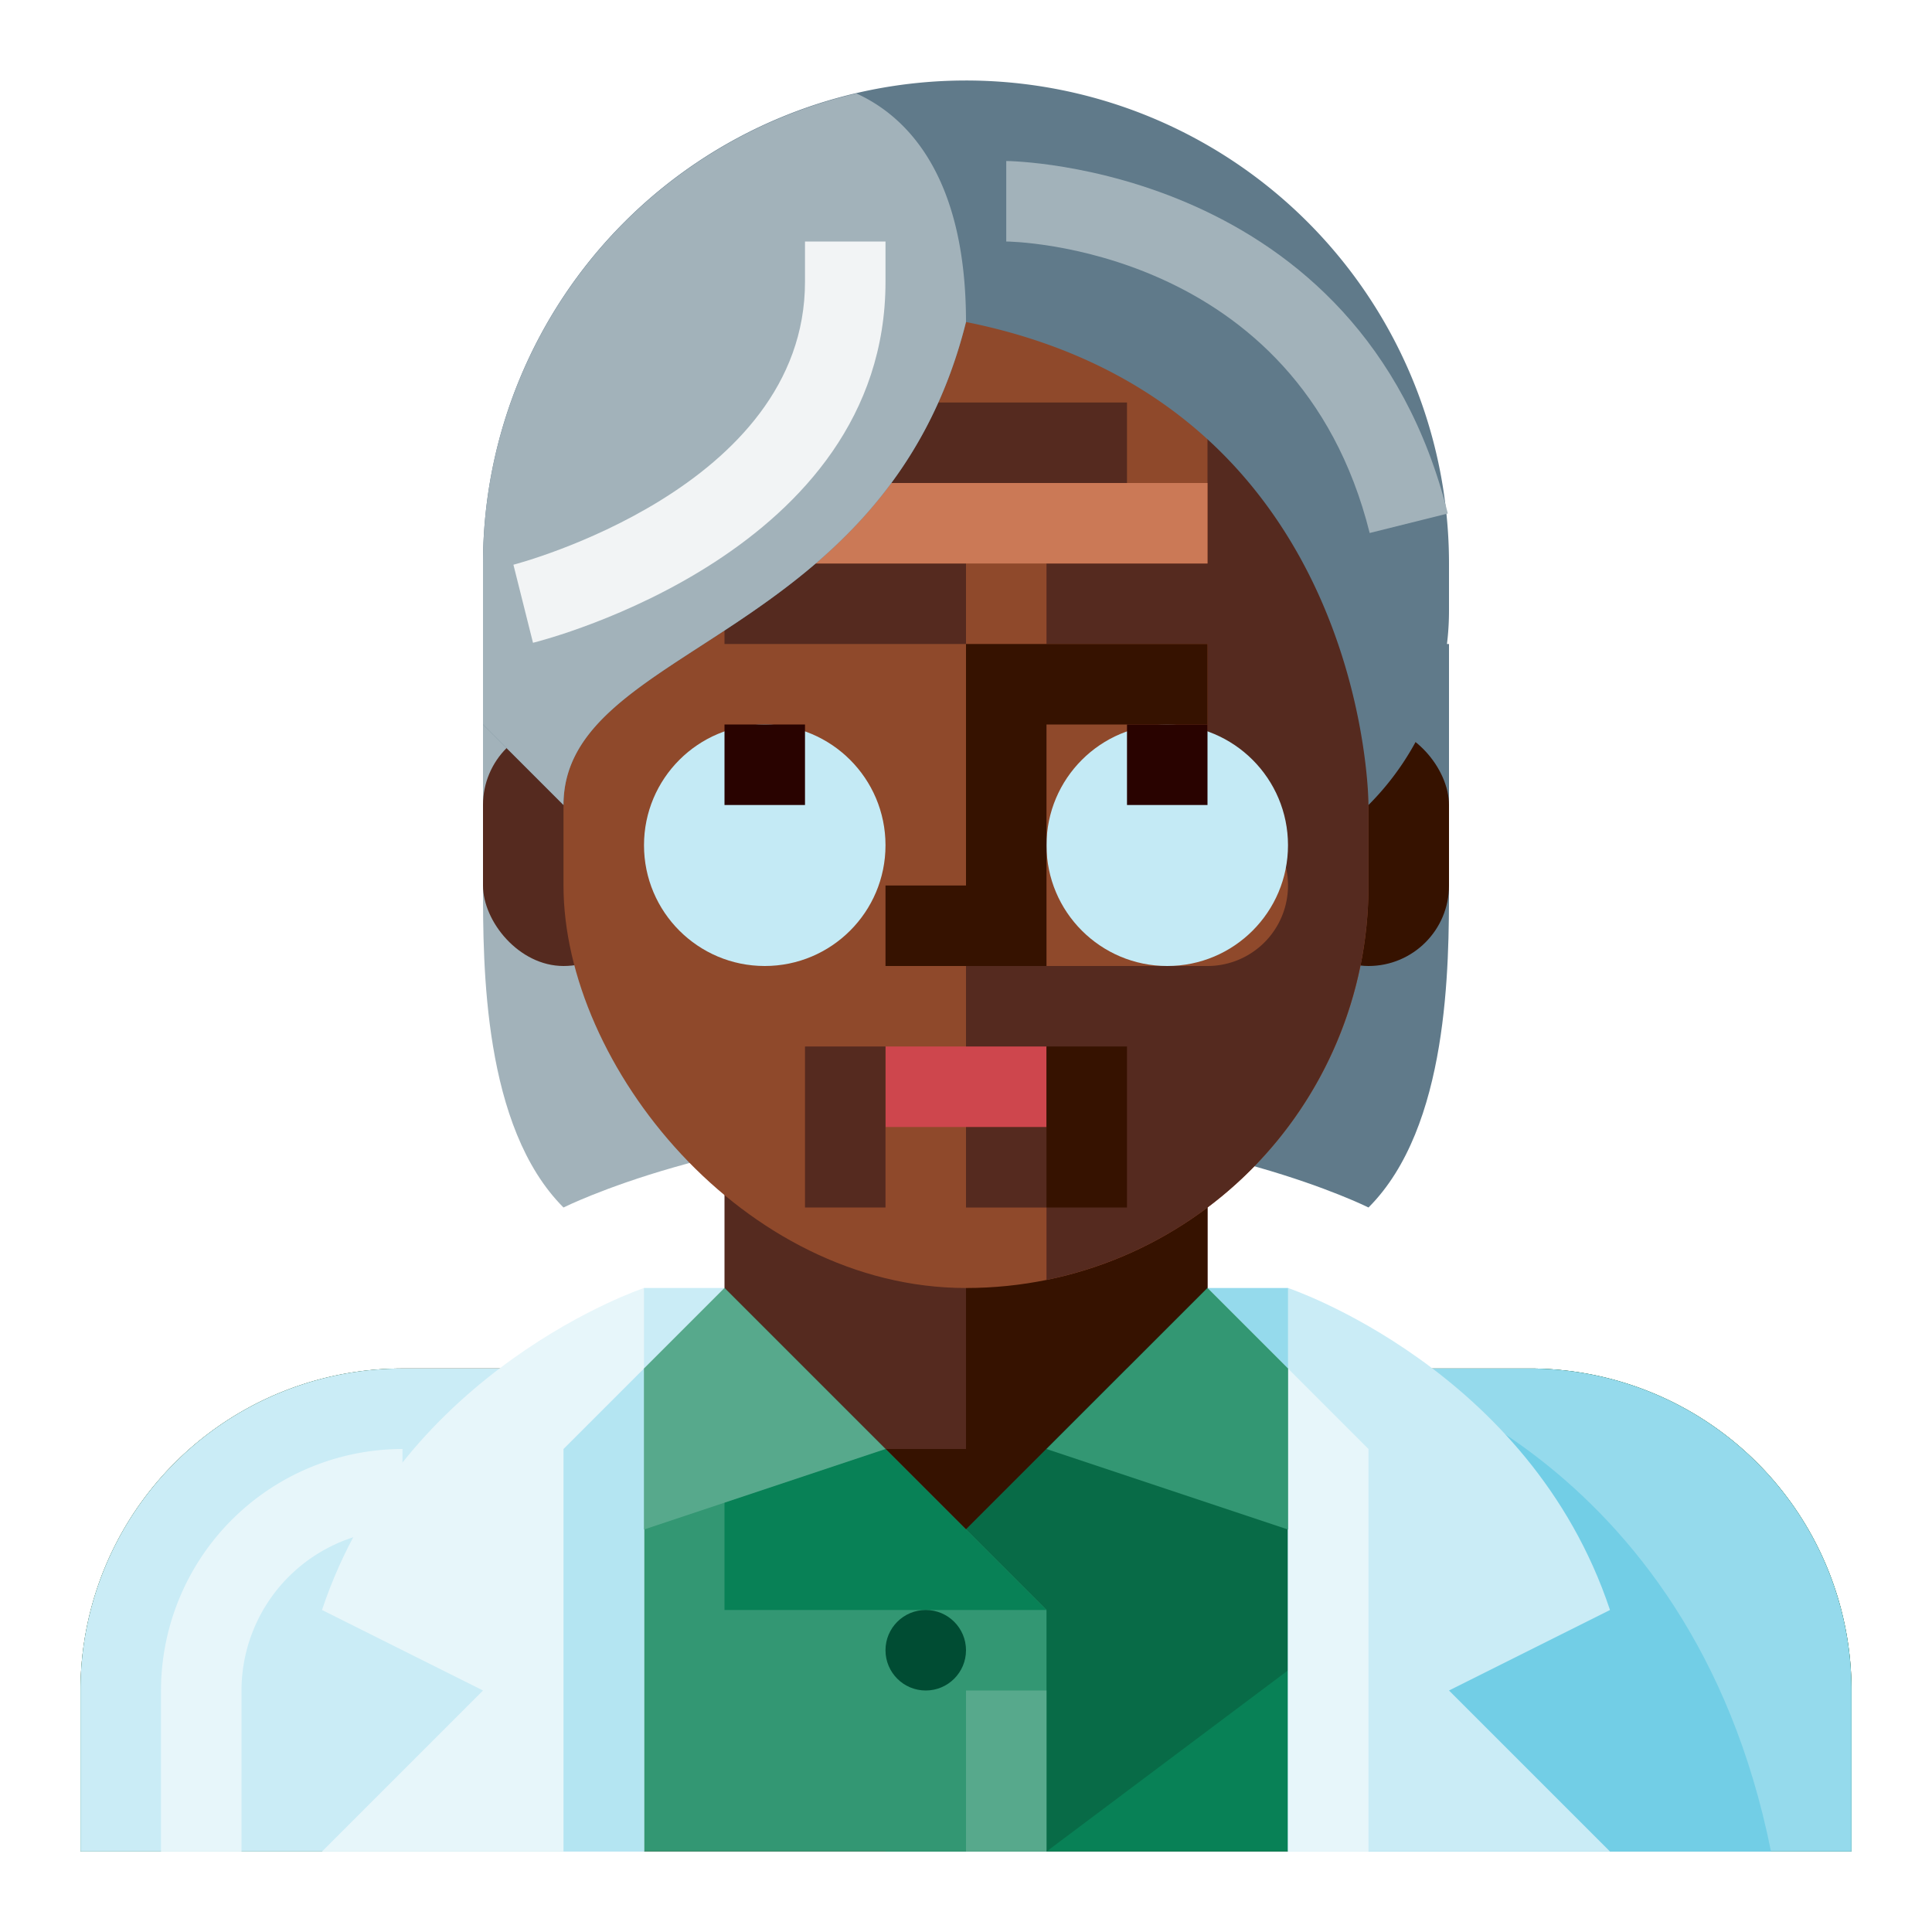 <svg xmlns="http://www.w3.org/2000/svg" viewBox="0 0 512 512"><title>Artboard 135</title><g id="Afro_Female_Scientist" data-name="Afro Female Scientist"><path d="M128,170.667v64c0,21.333,0,64,21.333,85.333,0,0,42.667-21.333,106.667-21.333v-128Z" style="fill:#a2b2ba"/><path d="M384,170.667v64c0,21.333,0,64-21.333,85.333,0,0-42.667-21.333-106.667-21.333v-128Z" style="fill:#607a8a"/><rect x="341.333" y="192" width="42.667" height="64" rx="21.333" ry="21.333" style="fill:#361200"/><rect x="128" y="192" width="42.667" height="64" rx="21.333" ry="21.333" style="fill:#552a1f"/><path d="M192,277.333v64a21.333,21.333,0,0,1-21.333,21.333h-64A85.333,85.333,0,0,0,21.333,448v42.667H490.667V448a85.333,85.333,0,0,0-85.333-85.333h-64A21.333,21.333,0,0,1,320,341.333v-64Z" style="fill:#552a1f"/><path d="M341.333,362.667A21.334,21.334,0,0,1,320,341.333v-64H256V384l-21.333,0v21.333a21.333,21.333,0,1,0,42.667,0h85.333V362.667Z" style="fill:#361200"/><path d="M234.667,426.667v64h256V448a85.333,85.333,0,0,0-85.333-85.333h-64L320,341.333l-21.333,21.333Z" style="fill:#088156"/><polygon points="362.667 426.667 277.333 490.667 256 490.667 256 405.333 298.667 362.667 362.667 362.667 362.667 426.667" style="fill:#086b47"/><path d="M192,341.333l21.333,21.333,64,64v64h-256V448a85.333,85.333,0,0,1,85.333-85.333h64Z" style="fill:#339773"/><path d="M170.667,341.333H192l-21.333,21.333v128H21.333V448a85.333,85.333,0,0,1,85.333-85.333h42.667Z" style="fill:#caecf6"/><path d="M320,341.333l21.333,21.333v128H490.667V448a85.333,85.333,0,0,0-85.333-85.333H362.667l-21.333-21.333Z" style="fill:#95daec"/><path d="M362.667,362.667S448,384,469.333,490.667H362.667Z" style="fill:#72cee6"/><path d="M341.333,341.333s64,21.333,85.333,85.333L384,448l42.667,42.667H341.333V341.333Z" style="fill:#caecf6"/><path d="M170.667,341.333s-64,21.333-85.333,85.333L128,448,85.333,490.667h85.333V341.333Z" style="fill:#e7f6fa"/><polygon points="149.333 384 170.667 362.667 170.667 490.667 149.333 490.667 149.333 384" style="fill:#b4e5f2"/><polygon points="341.333 362.667 362.667 384 362.667 490.667 341.333 490.667 341.333 362.667" style="fill:#e7f6fa"/><path d="M64,490.667H42.667V448a64.07,64.07,0,0,1,64-64v21.333A42.716,42.716,0,0,0,64,448Z" style="fill:#e7f6fa"/><polygon points="234.667 384 192 384 192 426.667 277.333 426.667 234.667 384" style="fill:#088156"/><rect x="149.333" y="42.667" width="213.333" height="298.667" rx="106.667" ry="106.667" style="fill:#8f492b"/><path d="M320,64.483v84.85H277.333v21.333H320v42.667a21.333,21.333,0,0,1,21.333,21.333v0A21.333,21.333,0,0,1,320,256H256v64h21.333v19.184a106.691,106.691,0,0,0,85.333-104.517V149.333C362.667,114.549,345.766,83.954,320,64.483Z" style="fill:#552a1f"/><circle cx="202.667" cy="224" r="32" style="fill:#c4eaf5"/><circle cx="309.333" cy="224" r="32" style="fill:#c4eaf5"/><polygon points="234.667 234.667 234.667 256 277.333 256 277.333 192 320 192 320 170.667 256 170.667 256 234.667 234.667 234.667" style="fill:#361200"/><rect x="298.667" y="192" width="21.333" height="21.333" style="fill:#290300"/><rect x="192" y="192" width="21.333" height="21.333" style="fill:#290300"/><rect x="234.667" y="277.333" width="42.667" height="21.333" style="fill:#ce464d"/><rect x="192" y="149.333" width="64" height="21.333" style="fill:#552a1f"/><rect x="213.333" y="106.667" width="85.333" height="21.333" style="fill:#552a1f"/><rect x="192" y="128" width="128" height="21.333" style="fill:#cb7956"/><path d="M149.333,213.333c0-42.667,85.333-42.667,106.667-128,106.667,21.333,106.667,128,106.667,128l0,0A72.836,72.836,0,0,0,384,161.83V149.333A128,128,0,0,0,256,21.333h-0A128,128,0,0,0,128,149.333V192Z" style="fill:#607a8a"/><path d="M362.979,141.25C343.896,64.885,267.438,64,266.667,64V42.667c.938,0,93.938,1.073,117.021,93.417Z" style="fill:#a2b2ba"/><path d="M226.952,24.77A127.96,127.96,0,0,0,128,149.333V192l21.333,21.333c0-42.667,85.333-42.667,106.667-128C256,45.457,239.439,30.435,226.952,24.77Z" style="fill:#a2b2ba"/><rect x="213.333" y="277.333" width="21.333" height="42.667" style="fill:#552a1f"/><rect x="277.333" y="277.333" width="21.333" height="42.667" style="fill:#361200"/><path d="M141.25,170.344l-5.188-20.688c.771-.198,77.271-20.167,77.271-74.99V64h21.333V74.667C234.667,146.177,145.062,169.396,141.25,170.344Z" style="fill:#f2f4f5"/><polygon points="192 341.333 170.667 362.667 170.667 405.333 234.667 384 192 341.333" style="fill:#57a98c"/><circle cx="245.333" cy="437.333" r="10.667" style="fill:#004c33"/><polygon points="277.333 384 341.333 405.333 341.333 362.667 320 341.333 277.333 384" style="fill:#339773"/><rect x="256" y="448" width="21.333" height="42.667" style="fill:#57a98c"/></g></svg>